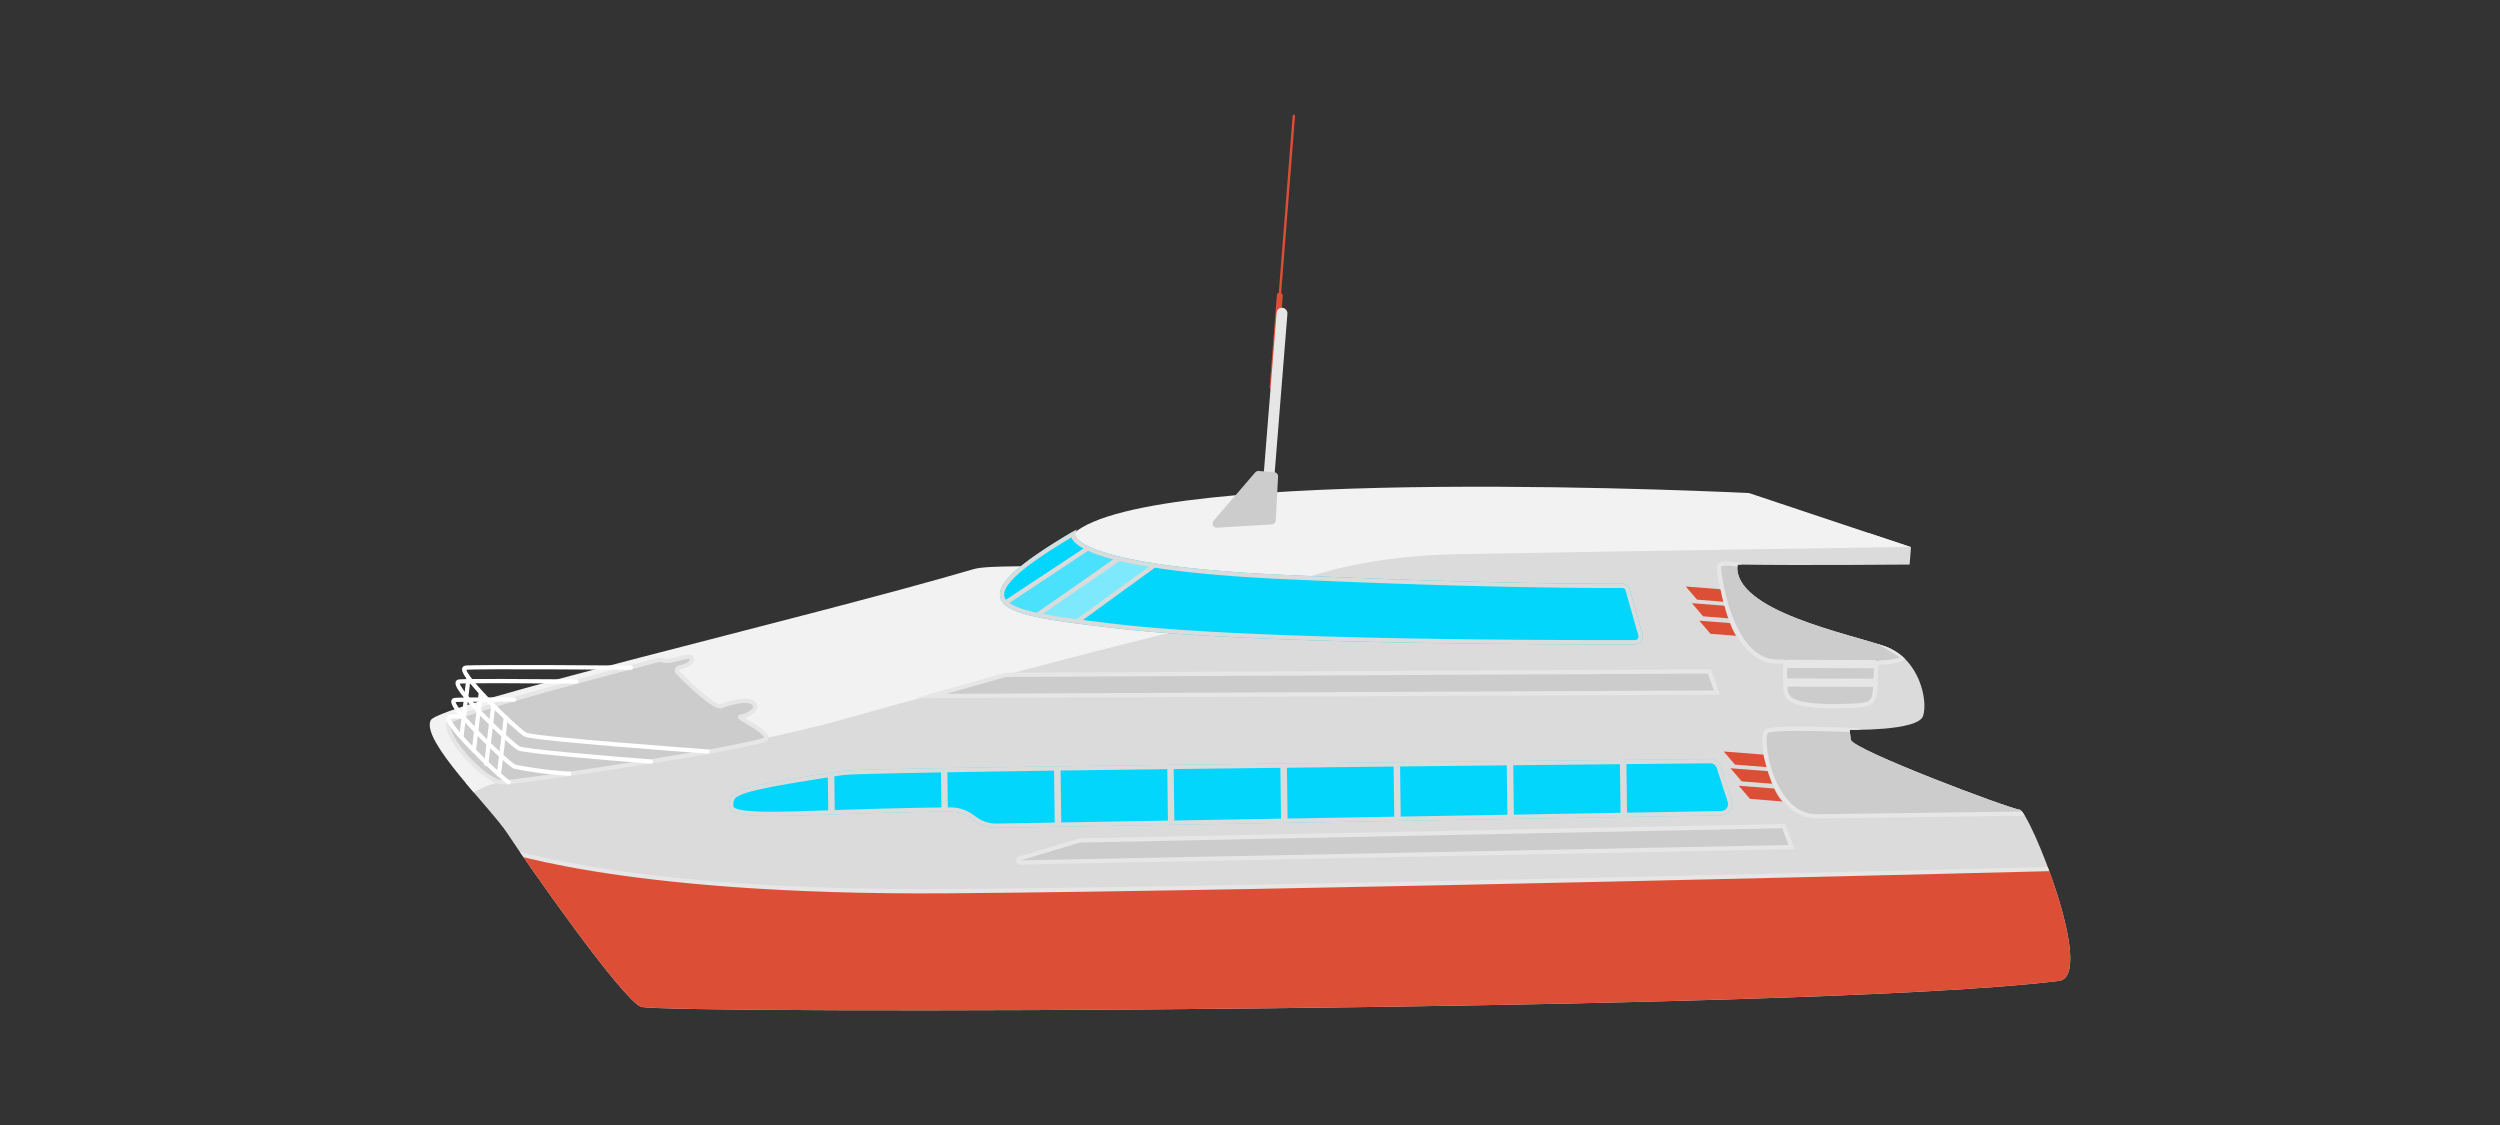 <svg id="Layer_1" data-name="Layer 1" xmlns="http://www.w3.org/2000/svg" xmlns:xlink="http://www.w3.org/1999/xlink" viewBox="0 0 400 180"><rect x="0" y="0" width="400" height="180" fill="#333333" stroke="none"/><defs><style>.cls-1,.cls-2,.cls-21,.cls-8{fill:none;}.cls-14,.cls-15,.cls-16,.cls-2{stroke:#dbdbdb;}.cls-2,.cls-6,.cls-7{stroke-miterlimit:10;}.cls-12,.cls-14,.cls-15,.cls-16,.cls-17,.cls-2,.cls-6,.cls-7,.cls-8{stroke-width:0.68px;}.cls-3{clip-path:url(#clip-path);}.cls-4{fill:#dbdbdb;}.cls-5{fill:#f2f2f2;}.cls-6,.cls-9{fill:#dd4e36;}.cls-21,.cls-6,.cls-7{stroke:#e6e6e6;}.cls-11,.cls-7{fill:#ccc;}.cls-8{stroke:#fff;}.cls-12,.cls-14,.cls-15,.cls-16,.cls-17,.cls-21,.cls-8{stroke-linecap:round;stroke-linejoin:round;}.cls-10{fill:#e6e6e6;}.cls-12,.cls-14{fill:#03d6fc;}.cls-12{stroke:#03d6fc;}.cls-13{clip-path:url(#clip-path-2);}.cls-15,.cls-17{fill:#49e1fc;}.cls-16{fill:#7ee9fc;}.cls-17{stroke:#49e1fc;}.cls-18{clip-path:url(#clip-path-3);}.cls-19{clip-path:url(#clip-path-4);}.cls-20{clip-path:url(#clip-path-5);}.cls-21{stroke-width:1.31px;}</style><clipPath id="clip-path"><path id="SVGID" class="cls-1" d="M279.85,78.89S184,74.07,171.68,85.44c-.57.53.63,3.74-2.71,4.82-1.83.59-10.69.08-13.15.79-27.27,8-85.72,21.56-86.92,24.21-1.52,3.32,9.55,13.89,12.34,18.17s18.27,26.47,21.31,27.65,187.06.88,226.89-4.14c6-.78-4.75-27.28-6.31-27.4s-26.78-9.61-27-11.19l-.19-1.58s10.94.23,11.75-2.21-.54-9.12-6-11.11S277.12,97.77,278,90.33c10,.16,27.54,0,27.54,0l.22-2.79Z"/></clipPath><clipPath id="clip-path-2"><path id="SVGID-2" data-name="SVGID" class="cls-2" d="M171.68,85.44s-1.55,5.26,33.74,6.88c31.49,1.44,50.44,1.44,54.15,1.42a.89.89,0,0,1,.85.65l2.05,7.23a.89.89,0,0,1-.85,1.13c-8.45,0-60.74.16-83.61-2.63C160.38,98,152,97.09,171.68,85.44Z"/></clipPath><clipPath id="clip-path-3"><path id="SVGID-3" data-name="SVGID" class="cls-2" d="M117,129c0-2.15,0-2.59,17.78-5.32,3.88-.6,126.11-1.77,138.84-1.89a1.44,1.44,0,0,1,1.39,1l1.75,5.41a1.46,1.46,0,0,1-1.36,1.91l-115.87,2a5.7,5.7,0,0,1-3.36-1l-.83-.58a5.62,5.62,0,0,0-3.32-1c-3.58,0-11.8.18-19.4.46C124.42,130.25,117,130.61,117,129Z"/></clipPath><clipPath id="clip-path-4"><path id="SVGID-4" data-name="SVGID" class="cls-1" d="M275,92.88s1.12,6.94,3.28,9.61l-5.54-.44-4.1-9Z"/></clipPath><clipPath id="clip-path-5"><path id="SVGID-5" data-name="SVGID" class="cls-1" d="M282.05,120.34s1.26,6.34,3.35,8.09l-6.92-.54L275,119.83Z"/></clipPath></defs><title>16_big_boat_moves_fast</title><g class="cls-3"><polygon class="cls-4" points="308.07 85.37 211.57 84.61 70.4 126.5 104.22 171.9 335.86 164.28 326.99 118.56 308.07 85.37"/><path class="cls-5" d="M74.47,127.74s2.94-2.47,6-2.57,36.54-5,55.07-10.25,52.6-14.25,59.69-15.5c0,0,11.15-10.26,37.84-10.75s72.73-1.17,72.73-1.17L275,74.36l-102.54,1L61.13,106.51Z"/><path class="cls-6" d="M78.33,135.19s19.64,7.8,73.43,7.4S329.67,139,329.67,139l6.2,21.93L94.18,164.46Z"/><path class="cls-7" d="M278.12,90.38a1,1,0,0,0-.23-.08c-.22,0-.63-.08-1.16-.12-.75-.05-1.65,0-1.69.45-.08,1,1.8,16,10,15.21,1.11,0,.35.86.6,3s-1.64,4.8,12.08,4c2.15-.36,2.34-.5,2.42-6a.86.86,0,0,1,.83-.85c1.64-.05,3.14-.31,3.54-.76S279.92,91.34,278.12,90.38Z"/><path class="cls-7" d="M297,116.83s-13-.6-14.3.13.59,13.77,8.09,13.66l36.22-.49Z"/></g><path class="cls-7" d="M106.37,105.72a2.34,2.34,0,0,0-1.23-.06c-5.08,1.31-31.89,8.26-33.21,9.84-1.46,1.74,5.6,9.71,8.51,9.67,2,0,21.74-2.89,33.47-5,5-.9,8.58-1.67,8.68-2,.36-1.16-4.89-3.43-4.09-3.5s3-1.09,2.15-2.08-3.83-.17-5.2.39c-1.1.44-5.31-3.69-7-5.35a.49.49,0,0,1,.25-.83c.86-.2,2-.59,2-1.35C110.71,104.38,107.62,106,106.37,105.72Z"/><path class="cls-8" d="M113.21,120.24s-27.8-2-29.15-2.71-11.5-10.5-9.55-10.7,26.44,0,26.44,0"/><path class="cls-8" d="M104.15,121.85c-8.52-.67-20.31-1.67-21.14-2.12-1.35-.72-11.5-10.49-9.55-10.69,1.21-.12,11.31-.06,18.79,0"/><path class="cls-8" d="M91.08,123.79a63.79,63.79,0,0,1-8.74-1.12C81,122,70.84,112.18,72.79,112c.73-.08,4.74-.08,9.45-.06"/><path class="cls-8" d="M81.4,125.16C80.05,124.44,70,114.84,72,114.64c.27,0,1,0,1.93,0"/><line class="cls-8" x1="74.94" y1="108.65" x2="73.84" y2="117.77"/><line class="cls-8" x1="76.92" y1="110.96" x2="75.81" y2="120.08"/><line class="cls-8" x1="78.9" y1="113.1" x2="77.8" y2="122.23"/><line class="cls-8" x1="80.93" y1="114.8" x2="79.82" y2="123.93"/><rect class="cls-9" x="203.72" y="46.79" width="0.95" height="15.63" rx="0.47" transform="translate(4.89 -15.78) rotate(4.48)"/><rect class="cls-9" x="205.07" y="18.28" width="0.39" height="45.23" rx="0.2" transform="translate(3.82 -15.91) rotate(4.48)"/><rect class="cls-10" x="202.68" y="48.66" width="1.73" height="28.53" rx="0.86" transform="matrix(1, 0.08, -0.08, 1, 5.54, -15.7)"/><path class="cls-11" d="M194.77,84.43l8.72-.53a.66.66,0,0,0,.63-.64l.37-7a.68.68,0,0,0-.63-.71l-2.46-.19a.7.7,0,0,0-.57.23l-6.62,7.69A.68.68,0,0,0,194.77,84.43Z"/><path class="cls-12" d="M171.68,85.44s-1.55,5.26,33.74,6.88c31.49,1.44,50.44,1.44,54.15,1.42a.89.89,0,0,1,.85.65l2.05,7.23a.89.89,0,0,1-.85,1.13c-8.45,0-60.74.16-83.61-2.63C160.38,98,152,97.09,171.68,85.44Z"/><g class="cls-13"><polygon class="cls-14" points="175.99 86.47 157.69 98.51 155.2 94.62 172.92 83.64 175.99 86.47"/><polygon class="cls-15" points="179.25 89.12 161.33 101.71 158.72 97.91 176.1 86.38 179.25 89.12"/><polygon class="cls-16" points="185.59 89.82 167.87 102.69 165.2 98.92 182.39 87.13 185.59 89.82"/></g><path id="SVGID-6" data-name="SVGID" class="cls-2" d="M171.68,85.44s-1.55,5.26,33.74,6.88c31.49,1.44,50.44,1.44,54.15,1.42a.89.89,0,0,1,.85.65l2.05,7.23a.89.89,0,0,1-.85,1.13c-8.45,0-60.74.16-83.61-2.63C160.38,98,152,97.09,171.68,85.44Z"/><polygon class="cls-7" points="148.96 111.36 274.71 110.81 273.5 107.43 160.89 107.97 148.96 111.36"/><path class="cls-7" d="M163.29,138l123.37-2.47-1.27-3.36-112.54,2.3-.09,0-9.57,2.87A.33.33,0,0,0,163.29,138Z"/><path class="cls-17" d="M117,129c0-2.15,0-2.59,17.78-5.32,3.88-.6,126.11-1.77,138.84-1.89a1.44,1.44,0,0,1,1.39,1l1.75,5.41a1.46,1.46,0,0,1-1.36,1.91l-115.87,2a5.7,5.7,0,0,1-3.36-1l-.83-.58a5.62,5.62,0,0,0-3.32-1c-3.58,0-11.8.18-19.4.46C124.42,130.25,117,130.61,117,129Z"/><g class="cls-18"><rect class="cls-14" x="115.07" y="117.54" width="17.75" height="19.18" transform="translate(-1.6 1.58) rotate(-0.73)"/><rect class="cls-14" x="133.18" y="117.31" width="17.75" height="19.18" transform="translate(-1.6 1.81) rotate(-0.73)"/><rect class="cls-14" x="151.28" y="117.08" width="17.75" height="19.18" transform="translate(-1.6 2.04) rotate(-0.73)"/><rect class="cls-14" x="169.39" y="116.85" width="17.75" height="19.18" transform="translate(-1.59 2.27) rotate(-0.73)"/><rect class="cls-14" x="187.49" y="116.62" width="17.75" height="19.18" transform="translate(-1.59 2.5) rotate(-0.73)"/><rect class="cls-14" x="205.6" y="116.39" width="17.75" height="19.18" transform="translate(-1.58 2.73) rotate(-0.73)"/><rect class="cls-14" x="223.71" y="116.16" width="17.75" height="19.18" transform="translate(-1.58 2.96) rotate(-0.73)"/><rect class="cls-14" x="241.81" y="115.93" width="17.75" height="19.18" transform="translate(-1.57 3.19) rotate(-0.73)"/><rect class="cls-14" x="259.92" y="115.7" width="17.75" height="19.18" transform="translate(-1.57 3.42) rotate(-0.73)"/></g><path id="SVGID-7" data-name="SVGID" class="cls-2" d="M117,129c0-2.15,0-2.59,17.78-5.32,3.88-.6,126.11-1.77,138.84-1.89a1.44,1.44,0,0,1,1.39,1l1.75,5.41a1.46,1.46,0,0,1-1.36,1.91l-115.87,2a5.7,5.7,0,0,1-3.36-1l-.83-.58a5.62,5.62,0,0,0-3.32-1c-3.58,0-11.8.18-19.4.46C124.42,130.25,117,130.61,117,129Z"/><g class="cls-19"><polygon class="cls-9" points="276.38 94.36 269.72 93.84 271.52 95.94 276.79 96.36 276.38 94.36"/><polygon class="cls-9" points="277.36 97.03 270.7 96.51 272.5 98.61 277.77 99.03 277.36 97.03"/><polygon class="cls-9" points="278.55 99.83 271.88 99.31 273.68 101.41 278.96 101.82 278.55 99.83"/></g><g class="cls-20"><polygon class="cls-9" points="282.45 120.76 275.79 120.24 277.59 122.34 282.87 122.75 282.45 120.76"/><polygon class="cls-9" points="283.54 123.44 276.88 122.92 278.67 125.02 283.95 125.43 283.54 123.44"/><polygon class="cls-9" points="284.87 126.24 278.2 125.72 280 127.82 285.28 128.24 284.87 126.24"/></g><line class="cls-21" x1="286.08" y1="106.22" x2="299.88" y2="106.27"/><line class="cls-21" x1="286.05" y1="109.2" x2="299.71" y2="109.24"/></svg>